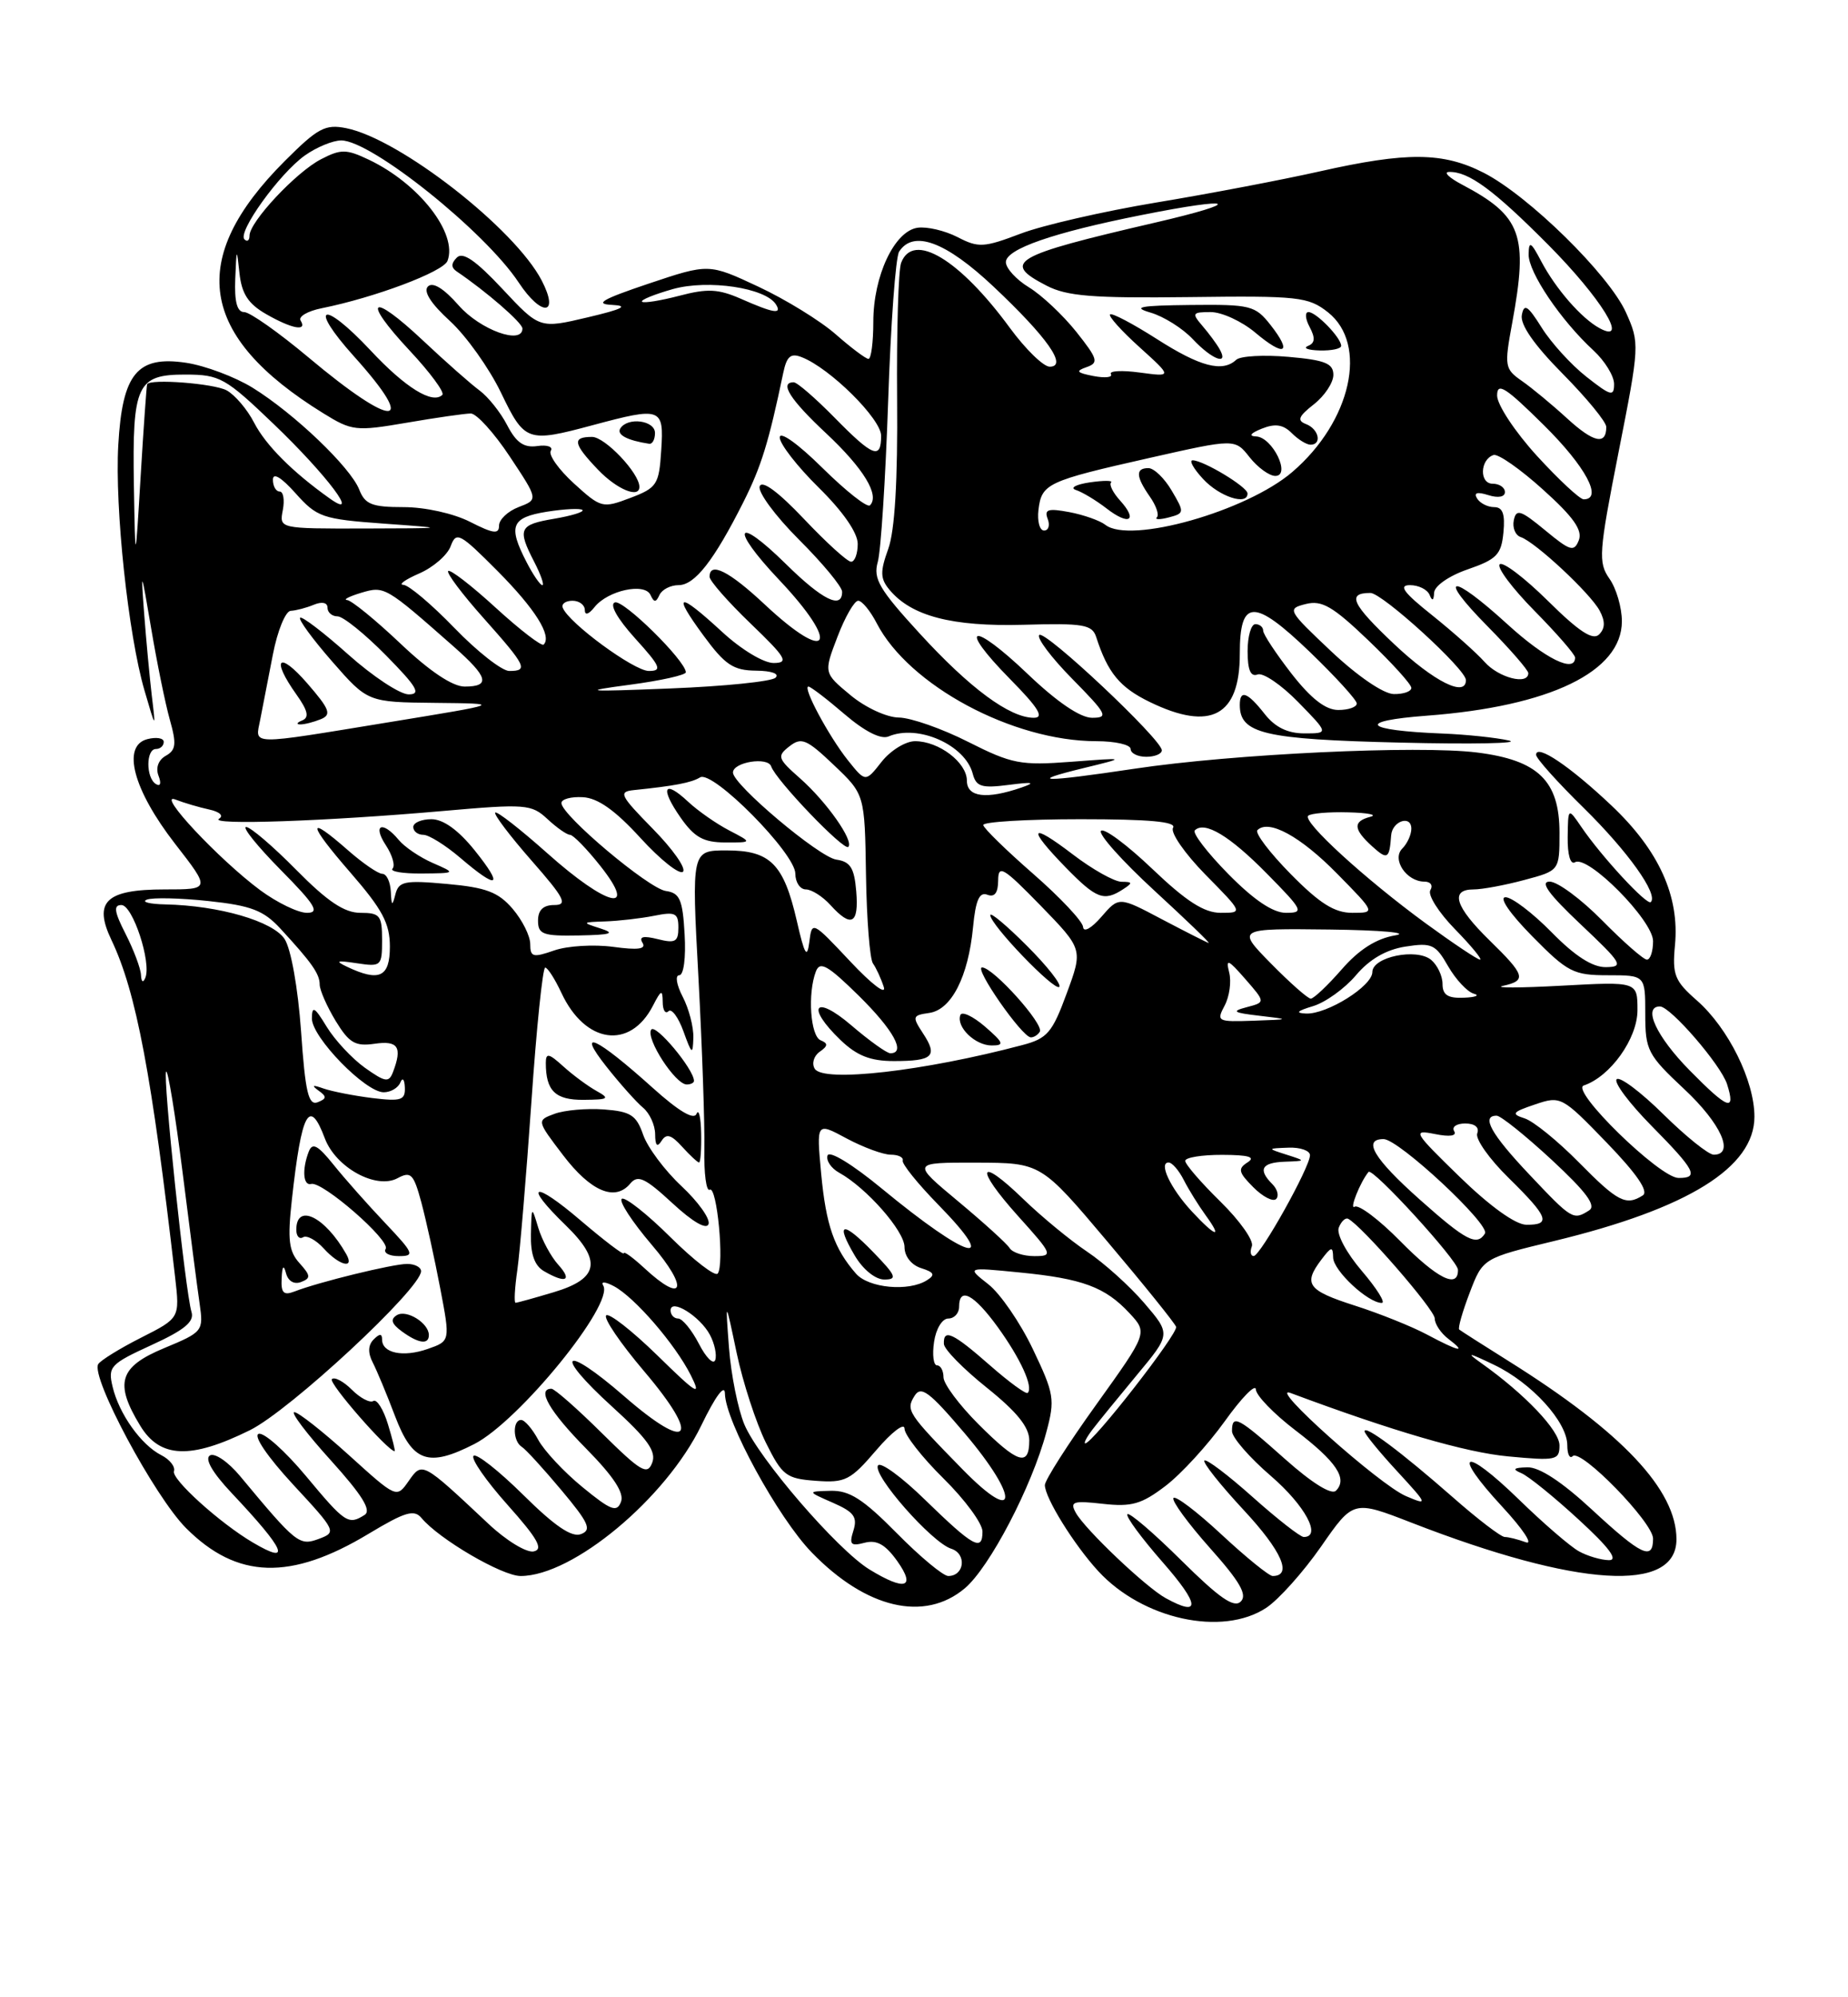 <?xml version="1.0" encoding="UTF-8" standalone="no"?>
<!DOCTYPE svg PUBLIC "-//W3C//DTD SVG 1.1//EN" "http://www.w3.org/Graphics/SVG/1.1/DTD/svg11.dtd" >
<svg xmlns="http://www.w3.org/2000/svg" xmlns:xlink="http://www.w3.org/1999/xlink" version="1.1" viewBox="0 0 237 256">
 <g >
 <path fill="currentColor"
d=" M 162.39 206.08 C 163.98 205.03 167.14 201.50 169.42 198.23 C 173.56 192.27 173.56 192.27 181.03 195.17 C 202.33 203.44 215.00 204.24 215.00 197.30 C 215.00 190.96 208.05 183.58 193.50 174.47 C 190.20 172.40 187.34 170.58 187.14 170.41 C 186.95 170.25 187.55 168.13 188.48 165.70 C 190.17 161.27 190.17 161.27 199.33 159.06 C 216.49 154.91 225.00 149.63 225.00 143.13 C 225.00 138.53 221.66 131.79 217.64 128.25 C 214.76 125.73 214.45 124.95 214.81 121.14 C 215.41 114.86 212.75 109.00 206.68 103.26 C 201.33 98.20 197.00 95.29 197.00 96.75 C 197.00 97.20 199.73 100.25 203.08 103.53 C 208.77 109.12 212.70 114.63 211.71 115.62 C 211.23 116.10 205.41 109.82 202.80 105.99 C 201.10 103.50 201.10 103.50 201.05 107.31 C 201.02 109.54 201.40 110.87 201.98 110.52 C 203.61 109.51 212.00 117.97 212.00 120.63 C 212.00 121.93 211.65 123.00 211.21 123.00 C 210.78 123.00 208.21 120.75 205.50 118.00 C 202.79 115.25 199.75 113.00 198.74 113.00 C 197.45 113.00 198.61 114.60 202.70 118.46 C 208.03 123.49 208.30 123.93 205.96 123.96 C 204.24 123.99 201.99 122.55 199.00 119.50 C 196.57 117.03 193.91 115.00 193.08 115.00 C 192.20 115.00 193.61 117.07 196.50 120.00 C 201.05 124.62 201.79 125.00 206.21 125.00 C 211.00 125.00 211.00 125.00 211.00 129.96 C 211.00 134.62 211.30 135.20 216.00 139.60 C 220.71 144.00 222.51 148.00 219.78 148.00 C 219.11 148.00 216.20 145.66 213.31 142.81 C 210.41 139.95 207.73 137.94 207.33 138.33 C 206.94 138.73 208.95 141.41 211.81 144.31 C 217.42 149.99 217.95 151.01 215.25 150.98 C 212.83 150.95 201.33 139.72 203.11 139.13 C 206.52 137.99 210.00 133.12 210.00 129.48 C 210.00 125.81 210.00 125.81 200.25 126.34 C 194.89 126.63 191.51 126.64 192.75 126.36 C 195.82 125.68 195.62 125.01 191.00 120.50 C 186.61 116.21 185.92 114.00 188.99 114.00 C 190.08 114.00 193.00 113.46 195.49 112.79 C 200.00 111.59 200.00 111.59 200.00 106.75 C 200.00 100.08 197.28 97.43 189.42 96.45 C 181.90 95.51 158.11 96.63 145.49 98.53 C 133.75 100.29 131.52 100.26 139.00 98.44 C 144.50 97.10 144.50 97.10 137.39 97.64 C 130.88 98.13 129.78 97.92 124.17 95.09 C 120.81 93.39 116.81 91.99 115.28 91.97 C 113.73 91.96 110.98 90.69 109.07 89.10 C 105.63 86.25 105.63 86.25 107.40 81.63 C 108.37 79.08 109.57 77.00 110.06 77.00 C 110.55 77.00 111.62 78.30 112.44 79.89 C 116.56 87.85 129.88 95.00 140.61 95.00 C 143.02 95.00 145.00 95.45 145.00 96.00 C 145.00 96.55 145.90 97.00 147.00 97.00 C 148.10 97.00 149.00 96.63 149.00 96.17 C 149.00 94.79 133.99 80.68 133.28 81.39 C 132.92 81.75 134.83 84.29 137.52 87.02 C 141.98 91.55 142.21 92.00 140.05 92.00 C 138.54 92.00 135.55 89.97 131.79 86.38 C 124.61 79.53 122.68 80.07 129.52 87.02 C 133.20 90.75 133.96 92.00 132.58 92.00 C 129.50 92.00 124.38 88.22 117.96 81.21 C 112.75 75.53 111.96 74.18 112.57 72.03 C 112.97 70.64 113.56 61.40 113.90 51.50 C 114.23 41.60 114.86 32.94 115.31 32.25 C 117.14 29.43 121.28 30.96 127.41 36.73 C 134.33 43.25 136.96 47.00 134.62 47.00 C 133.82 47.00 131.53 44.77 129.53 42.05 C 123.05 33.21 117.11 29.65 115.57 33.68 C 115.21 34.60 114.98 42.45 115.05 51.11 C 115.14 61.61 114.76 68.03 113.91 70.37 C 112.86 73.28 112.88 74.16 114.07 75.59 C 116.88 78.97 122.08 80.33 131.25 80.08 C 138.97 79.86 140.07 80.05 140.59 81.67 C 142.07 86.25 143.62 88.12 147.48 89.99 C 155.28 93.77 159.00 91.77 159.00 83.81 C 159.00 76.72 160.80 76.67 167.99 83.57 C 171.29 86.75 174.00 89.72 174.00 90.17 C 174.00 90.63 172.94 91.00 171.63 91.00 C 170.00 91.00 168.14 89.55 165.63 86.34 C 163.64 83.77 162.00 81.30 162.00 80.84 C 162.00 80.38 161.55 80.00 161.00 80.00 C 160.45 80.00 160.00 81.56 160.00 83.47 C 160.00 85.87 160.39 86.79 161.28 86.45 C 161.98 86.18 164.32 87.77 166.48 89.98 C 170.41 94.00 170.41 94.00 167.28 94.00 C 165.13 94.00 163.53 93.22 162.18 91.50 C 159.98 88.70 159.00 88.35 159.00 90.35 C 159.00 94.03 162.09 94.76 179.50 95.18 C 188.85 95.41 195.15 95.28 193.50 94.91 C 191.85 94.54 188.03 94.14 185.00 94.02 C 174.86 93.62 173.82 92.42 183.00 91.73 C 198.79 90.54 208.00 86.08 208.00 79.63 C 208.00 77.88 207.29 75.43 206.41 74.18 C 204.95 72.09 205.03 70.87 207.57 57.98 C 210.28 44.25 210.29 43.98 208.52 40.04 C 206.33 35.19 196.02 25.07 190.27 22.14 C 185.07 19.49 180.43 19.45 169.24 21.97 C 164.43 23.05 155.00 24.85 148.27 25.96 C 141.55 27.08 133.72 28.87 130.89 29.95 C 126.17 31.74 125.48 31.78 122.80 30.39 C 121.18 29.56 118.88 29.02 117.68 29.19 C 114.71 29.61 112.00 35.36 112.00 41.25 C 112.00 43.86 111.72 46.00 111.38 46.00 C 111.04 46.00 109.15 44.58 107.18 42.85 C 105.21 41.12 100.74 38.37 97.25 36.74 C 90.90 33.77 90.90 33.77 83.20 36.35 C 77.22 38.36 76.17 38.97 78.50 39.08 C 80.70 39.19 79.85 39.62 75.35 40.68 C 69.20 42.13 69.20 42.13 64.43 37.03 C 61.03 33.40 59.36 32.24 58.59 33.01 C 57.84 33.76 57.84 34.30 58.57 34.79 C 62.34 37.34 67.00 41.37 67.00 42.11 C 67.00 44.25 61.58 42.28 58.83 39.15 C 56.91 36.96 55.50 36.10 54.88 36.72 C 54.26 37.34 55.26 38.92 57.71 41.15 C 59.79 43.06 62.73 47.18 64.24 50.31 C 67.29 56.64 67.61 56.75 76.00 54.50 C 84.83 52.13 85.16 52.25 84.80 57.71 C 84.52 62.12 84.26 62.52 80.84 63.82 C 77.27 65.17 77.08 65.12 73.61 61.97 C 71.65 60.18 70.31 58.30 70.64 57.78 C 70.96 57.26 70.18 56.99 68.91 57.17 C 67.19 57.42 66.21 56.74 65.05 54.51 C 64.20 52.86 62.60 50.86 61.50 50.05 C 60.40 49.24 57.13 46.36 54.24 43.64 C 47.52 37.32 46.30 38.27 52.55 44.95 C 55.16 47.74 57.04 50.29 56.73 50.61 C 55.48 51.85 51.99 49.70 47.52 44.91 C 41.36 38.34 39.43 39.04 45.40 45.68 C 53.74 54.95 50.55 55.03 39.56 45.81 C 35.75 42.62 32.04 40.00 31.31 40.00 C 30.41 40.00 30.05 38.68 30.17 35.75 C 30.33 31.75 30.36 31.70 30.71 35.01 C 31.00 37.66 31.83 38.94 34.13 40.26 C 37.44 42.16 39.45 42.53 38.55 41.08 C 38.24 40.58 39.45 39.87 41.24 39.51 C 48.03 38.15 56.85 34.84 57.39 33.44 C 58.73 29.93 53.75 23.53 47.28 20.46 C 44.41 19.10 43.72 19.09 41.17 20.41 C 37.97 22.06 32.00 28.44 32.00 30.20 C 32.00 30.82 31.71 31.04 31.35 30.68 C 30.43 29.76 35.83 22.26 39.08 19.94 C 40.58 18.87 42.69 18.00 43.76 18.00 C 47.62 18.00 62.18 29.65 66.52 36.21 C 69.46 40.65 71.80 40.45 69.48 35.97 C 66.04 29.31 51.27 17.80 44.41 16.43 C 41.71 15.89 40.76 16.40 36.52 20.64 C 23.95 33.20 25.46 43.09 41.46 52.97 C 45.13 55.24 45.63 55.30 52.17 54.18 C 55.95 53.53 59.64 53.00 60.38 53.00 C 61.11 53.00 63.37 55.48 65.38 58.52 C 69.04 64.03 69.04 64.03 66.52 64.99 C 65.13 65.52 64.00 66.59 64.00 67.37 C 64.00 68.50 63.27 68.41 60.29 66.89 C 58.17 65.81 54.51 65.00 51.76 65.00 C 47.70 65.00 46.81 64.65 46.07 62.75 C 44.94 59.88 37.71 52.98 32.40 49.70 C 30.15 48.31 26.31 46.87 23.88 46.50 C 17.60 45.56 15.69 47.87 15.17 57.03 C 14.71 65.11 16.45 81.38 18.53 88.50 C 19.99 93.50 19.99 93.50 19.47 89.19 C 19.19 86.81 18.75 82.09 18.49 78.69 C 18.05 72.84 18.10 72.94 19.38 80.50 C 20.12 84.90 21.20 90.19 21.78 92.25 C 22.66 95.36 22.57 96.14 21.26 96.87 C 20.31 97.41 19.94 98.41 20.33 99.43 C 20.71 100.42 20.57 100.85 19.99 100.49 C 18.70 99.69 18.71 96.00 20.00 96.00 C 20.55 96.00 21.00 95.59 21.00 95.09 C 21.00 94.60 20.05 94.44 18.89 94.74 C 15.58 95.60 17.08 101.23 22.46 108.16 C 27.00 114.00 27.00 114.00 21.12 114.00 C 13.58 114.00 11.94 115.56 14.30 120.50 C 17.47 127.15 19.47 137.73 22.46 163.72 C 23.06 168.94 23.06 168.94 18.10 171.45 C 15.37 172.83 12.90 174.36 12.60 174.84 C 11.59 176.47 19.82 191.82 23.87 195.87 C 30.41 202.41 37.27 202.62 47.29 196.58 C 51.95 193.78 53.11 193.43 54.06 194.57 C 56.30 197.27 64.39 202.00 66.77 202.00 C 73.47 202.00 85.40 192.06 89.94 182.70 C 91.76 178.94 92.96 177.33 92.97 178.62 C 93.02 182.15 99.78 194.53 104.10 198.98 C 111.08 206.18 118.56 207.93 123.73 203.58 C 126.91 200.90 132.33 190.54 134.19 183.56 C 135.32 179.37 135.20 178.65 132.46 172.92 C 130.85 169.54 128.27 165.79 126.74 164.60 C 123.96 162.42 123.96 162.42 130.73 163.09 C 138.83 163.88 141.73 164.96 144.85 168.31 C 147.19 170.83 147.19 170.83 140.60 180.02 C 136.97 185.07 134.00 189.72 134.00 190.35 C 134.01 191.99 137.74 198.00 140.85 201.38 C 146.55 207.56 156.76 209.79 162.39 206.08 Z  M 82.00 62.40 C 82.00 60.65 77.59 56.00 75.93 56.00 C 73.34 56.00 73.50 56.86 76.69 60.20 C 79.11 62.73 82.00 63.93 82.00 62.40 Z  M 84.00 55.50 C 84.00 53.87 80.48 53.42 79.55 54.92 C 79.06 55.72 80.44 56.45 83.25 56.88 C 83.66 56.95 84.00 56.33 84.00 55.50 Z  M 149.50 204.84 C 146.95 203.44 139.13 196.01 137.96 193.88 C 137.18 192.46 137.63 192.32 141.44 192.75 C 145.13 193.16 146.40 192.80 149.48 190.45 C 151.49 188.92 154.90 185.19 157.07 182.17 C 159.23 179.15 161.03 177.31 161.06 178.09 C 161.09 178.86 163.36 181.21 166.11 183.31 C 171.39 187.33 172.87 189.53 171.33 191.07 C 170.76 191.64 168.26 190.09 164.79 187.00 C 158.75 181.62 158.00 181.22 158.00 183.44 C 158.00 184.24 160.25 186.83 163.00 189.19 C 167.38 192.97 169.55 197.00 167.20 197.00 C 166.76 197.00 163.81 194.70 160.65 191.88 C 157.49 189.06 154.71 186.96 154.46 187.20 C 154.22 187.45 156.49 190.31 159.52 193.57 C 164.39 198.80 165.79 202.00 163.21 202.00 C 162.75 202.00 159.79 199.60 156.64 196.67 C 153.49 193.74 150.72 191.64 150.49 192.01 C 150.26 192.38 152.37 195.26 155.17 198.41 C 159.01 202.71 159.99 204.41 159.13 205.27 C 158.26 206.14 156.38 204.83 151.52 200.02 C 147.96 196.49 144.84 193.82 144.59 194.08 C 144.33 194.34 146.38 197.12 149.14 200.27 C 153.88 205.68 154.01 207.32 149.50 204.84 Z  M 111.50 201.16 C 107.38 198.63 97.29 186.93 95.46 182.57 C 94.64 180.60 93.75 176.18 93.49 172.74 C 93.02 166.50 93.02 166.50 94.47 173.39 C 95.27 177.19 96.96 182.36 98.21 184.89 C 100.32 189.14 100.82 189.52 104.63 189.80 C 108.40 190.08 109.07 189.74 112.38 185.87 C 114.37 183.54 116.00 182.30 116.00 183.11 C 116.00 183.91 118.25 186.79 121.00 189.50 C 123.75 192.21 126.00 195.27 126.00 196.30 C 126.00 198.91 124.84 198.27 118.61 192.21 C 115.62 189.29 112.92 187.33 112.60 187.83 C 111.86 189.03 119.49 197.70 121.98 198.50 C 124.01 199.14 123.70 202.00 121.61 202.00 C 120.96 202.00 117.99 199.53 115.00 196.50 C 110.69 192.14 108.94 191.02 106.53 191.08 C 103.50 191.16 103.50 191.16 106.81 192.61 C 109.51 193.79 109.99 194.44 109.45 196.17 C 108.88 197.96 109.10 198.21 110.88 197.74 C 112.44 197.33 113.55 197.96 115.07 200.09 C 117.51 203.53 116.07 203.96 111.50 201.16 Z  M 202.50 198.84 C 201.40 198.24 197.92 195.24 194.78 192.18 C 187.67 185.27 186.05 185.98 192.65 193.11 C 195.32 195.99 196.68 198.05 195.67 197.67 C 194.66 197.30 193.45 197.00 192.98 197.00 C 192.50 197.00 189.50 194.71 186.31 191.90 C 179.68 186.09 175.00 182.59 175.00 183.45 C 175.00 183.78 176.86 186.06 179.14 188.53 C 183.15 192.89 183.18 192.98 180.31 191.76 C 176.92 190.32 162.45 177.40 165.50 178.54 C 178.66 183.45 187.99 186.17 193.42 186.67 C 199.57 187.25 200.00 187.16 200.00 185.26 C 200.00 183.35 195.58 178.70 189.99 174.73 C 187.96 173.29 188.25 173.32 191.62 174.94 C 196.44 177.24 201.00 182.26 201.00 185.24 C 201.00 186.39 201.31 187.02 201.69 186.64 C 202.72 185.62 212.00 195.13 212.00 197.21 C 212.00 200.07 210.50 199.36 204.17 193.50 C 200.30 189.92 197.41 188.02 195.87 188.07 C 194.09 188.12 193.90 188.31 195.11 188.82 C 196.00 189.19 199.30 191.86 202.44 194.75 C 206.39 198.37 207.59 199.99 206.33 199.97 C 205.32 199.95 203.60 199.45 202.50 198.84 Z  M 32.43 197.71 C 28.21 195.23 21.97 189.59 22.31 188.57 C 22.50 187.99 21.77 187.06 20.68 186.51 C 18.10 185.20 15.26 181.22 14.44 177.74 C 13.82 175.17 14.15 174.82 19.43 172.40 C 23.66 170.47 24.95 169.40 24.56 168.16 C 23.77 165.61 20.84 137.83 21.31 137.35 C 21.54 137.12 22.49 142.91 23.41 150.22 C 24.33 157.52 25.31 165.12 25.60 167.09 C 26.11 170.61 26.02 170.73 21.06 172.79 C 15.28 175.19 14.64 177.26 17.99 182.75 C 20.52 186.91 24.45 187.07 32.05 183.31 C 37.20 180.77 54.00 165.16 54.00 162.93 C 54.00 162.42 53.19 162.00 52.21 162.00 C 50.38 162.00 40.88 164.32 37.75 165.54 C 36.37 166.07 36.02 165.71 36.12 163.86 C 36.19 162.26 36.38 162.04 36.68 163.19 C 36.95 164.21 37.72 164.66 38.61 164.32 C 39.88 163.83 39.85 163.50 38.41 161.90 C 37.04 160.39 36.86 158.91 37.43 153.78 C 38.68 142.46 39.67 140.63 41.66 145.91 C 43.07 149.65 48.23 152.48 50.97 151.02 C 52.70 150.09 53.04 150.44 54.04 154.13 C 54.65 156.42 55.74 161.35 56.45 165.09 C 57.75 171.89 57.75 171.89 54.85 172.90 C 51.70 174.00 49.00 173.44 49.00 171.69 C 49.00 170.91 48.69 170.91 47.92 171.68 C 47.20 172.40 47.16 173.39 47.80 174.63 C 48.33 175.66 49.62 178.75 50.66 181.50 C 52.90 187.40 54.91 188.11 60.82 185.09 C 66.57 182.16 78.81 167.12 77.36 164.77 C 77.02 164.22 77.63 164.27 78.74 164.86 C 81.41 166.29 86.59 172.29 88.59 176.26 C 90.00 179.07 89.42 178.73 84.30 173.72 C 81.05 170.55 78.09 168.24 77.74 168.60 C 77.38 168.96 79.57 172.18 82.61 175.76 C 89.97 184.43 88.49 186.30 80.06 178.97 C 72.20 172.14 70.83 173.32 78.52 180.31 C 83.06 184.43 84.20 186.04 83.64 187.49 C 83.02 189.12 82.19 188.63 77.18 183.68 C 74.03 180.56 71.12 178.00 70.72 178.00 C 68.79 178.00 70.49 180.93 75.14 185.64 C 78.68 189.23 80.08 191.35 79.64 192.49 C 79.11 193.89 78.35 193.60 74.69 190.60 C 72.32 188.66 69.76 185.92 69.02 184.53 C 68.27 183.14 67.29 182.00 66.83 182.00 C 65.71 182.00 65.77 184.74 66.91 185.44 C 67.41 185.75 69.70 188.25 72.00 191.00 C 75.52 195.20 75.92 196.10 74.51 196.63 C 73.33 197.09 71.14 195.60 67.11 191.61 C 63.96 188.50 61.09 186.24 60.73 186.60 C 60.37 186.96 62.33 189.79 65.09 192.88 C 68.97 197.23 69.73 198.58 68.44 198.85 C 67.52 199.04 64.91 197.45 62.64 195.31 C 54.10 187.30 54.16 187.33 52.40 189.84 C 50.86 192.04 50.86 192.04 44.76 186.52 C 41.40 183.48 38.25 181.00 37.75 181.00 C 37.24 181.00 39.35 183.78 42.43 187.18 C 46.45 191.63 47.67 193.59 46.76 194.17 C 44.67 195.50 44.26 195.22 39.23 189.18 C 36.57 185.99 33.84 183.55 33.17 183.78 C 32.46 184.01 34.29 186.71 37.59 190.28 C 43.13 196.25 43.19 196.39 40.87 197.25 C 38.38 198.17 37.99 197.85 30.76 189.16 C 29.25 187.35 27.52 186.18 26.92 186.55 C 26.22 186.98 27.25 188.76 29.71 191.37 C 36.62 198.69 37.47 200.68 32.43 197.71 Z  M 49.75 182.54 C 49.17 180.63 48.32 179.30 47.88 179.57 C 47.44 179.85 46.19 179.19 45.12 178.12 C 44.05 177.05 42.89 176.44 42.56 176.77 C 42.09 177.24 49.74 186.00 50.61 186.00 C 50.72 186.00 50.33 184.44 49.75 182.54 Z  M 55.00 171.12 C 55.00 169.58 52.13 167.80 50.89 168.57 C 50.03 169.10 50.21 169.68 51.54 170.65 C 53.66 172.20 55.00 172.39 55.00 171.12 Z  M 44.41 160.75 C 41.69 155.94 38.00 154.14 38.00 157.62 C 38.00 158.44 38.39 158.88 38.87 158.58 C 39.34 158.29 40.54 158.94 41.52 160.02 C 43.50 162.21 45.52 162.72 44.41 160.75 Z  M 49.39 156.75 C 47.17 154.41 44.19 151.05 42.77 149.28 C 40.74 146.76 40.06 146.40 39.59 147.62 C 38.71 149.92 38.88 152.03 39.91 151.75 C 41.33 151.36 50.11 159.01 49.46 160.07 C 49.14 160.58 49.90 161.00 51.15 161.00 C 53.23 161.00 53.08 160.65 49.39 156.75 Z  M 123.49 188.38 C 116.39 181.13 116.14 180.75 117.29 178.91 C 118.12 177.57 119.18 178.37 123.71 183.70 C 130.77 192.03 130.60 195.63 123.49 188.38 Z  M 125.47 182.53 C 123.01 180.07 121.00 177.37 121.00 176.53 C 121.00 175.69 120.63 175.00 120.17 175.00 C 119.72 175.00 119.54 173.65 119.79 172.00 C 120.03 170.32 120.84 169.00 121.61 169.00 C 122.38 169.00 123.00 168.32 123.00 167.50 C 123.00 164.88 124.89 165.87 127.96 170.10 C 130.89 174.15 132.55 177.79 131.80 178.53 C 131.59 178.74 129.41 177.15 126.96 175.00 C 122.21 170.83 120.97 170.25 121.05 172.25 C 121.07 172.94 123.55 175.46 126.55 177.86 C 130.41 180.95 132.00 182.92 132.00 184.61 C 132.00 188.05 130.53 187.59 125.47 182.53 Z  M 140.09 183.25 C 140.82 182.29 143.39 179.14 145.79 176.25 C 150.16 171.00 150.16 171.00 146.75 167.02 C 144.88 164.84 141.58 161.87 139.42 160.43 C 137.27 158.99 133.60 155.97 131.27 153.72 C 125.43 148.06 124.93 149.59 130.56 155.86 C 135.02 160.81 135.09 161.00 132.65 161.00 C 131.26 161.00 129.83 160.54 129.48 159.97 C 129.14 159.41 126.16 156.71 122.87 153.97 C 116.90 149.00 116.90 149.00 125.20 149.02 C 133.50 149.04 133.50 149.04 142.00 159.11 C 146.68 164.64 150.65 169.57 150.83 170.06 C 151.13 170.89 140.13 185.00 139.18 185.00 C 138.95 185.00 139.36 184.21 140.09 183.25 Z  M 89.64 172.25 C 88.71 170.46 87.51 169.00 86.97 169.00 C 86.44 169.00 86.00 168.53 86.00 167.96 C 86.00 166.37 89.76 168.69 91.04 171.08 C 91.64 172.20 91.95 173.65 91.73 174.31 C 91.50 174.96 90.56 174.04 89.64 172.25 Z  M 183.00 171.05 C 181.07 170.02 176.91 168.35 173.75 167.34 C 167.69 165.40 167.09 164.58 169.47 161.44 C 170.74 159.76 170.94 159.72 170.97 161.18 C 171.00 162.86 175.44 167.00 177.21 167.00 C 177.73 167.00 176.58 165.16 174.65 162.90 C 172.68 160.60 171.38 158.17 171.69 157.36 C 172.00 156.56 172.53 156.05 172.88 156.21 C 174.53 156.98 184.00 167.85 184.00 168.99 C 184.00 169.70 184.79 170.88 185.75 171.61 C 188.20 173.47 187.12 173.25 183.00 171.05 Z  M 66.35 162.75 C 66.68 160.41 67.49 150.74 68.15 141.25 C 68.80 131.76 69.60 124.01 69.92 124.02 C 70.24 124.03 71.17 125.49 72.00 127.26 C 75.04 133.79 80.81 134.60 83.74 128.90 C 84.79 126.86 84.97 126.78 84.99 128.42 C 84.99 129.47 85.33 130.01 85.73 129.61 C 86.12 129.21 86.99 130.37 87.65 132.19 C 88.73 135.18 88.85 135.26 88.92 133.00 C 88.96 131.62 88.34 129.26 87.55 127.75 C 86.76 126.23 86.56 125.00 87.11 125.00 C 87.68 125.00 87.98 122.76 87.80 119.75 C 87.55 115.29 87.18 114.45 85.39 114.20 C 83.17 113.88 72.00 104.48 72.00 102.93 C 72.00 102.43 73.24 102.09 74.75 102.18 C 76.67 102.28 78.90 103.86 82.15 107.42 C 84.70 110.21 87.15 112.15 87.59 111.73 C 88.02 111.30 86.28 108.83 83.72 106.23 C 79.51 101.94 79.28 101.48 81.28 101.27 C 86.53 100.73 88.67 100.32 89.78 99.64 C 91.38 98.65 102.00 109.38 102.00 111.98 C 102.00 113.09 102.61 114.00 103.35 114.00 C 104.08 114.00 105.50 114.90 106.50 116.00 C 109.18 118.96 110.16 118.45 109.81 114.25 C 109.56 111.24 109.06 110.44 107.26 110.18 C 105.05 109.87 94.00 100.56 94.00 99.02 C 94.00 97.68 98.47 96.96 98.90 98.23 C 99.50 100.00 108.23 109.10 108.79 108.55 C 109.54 107.79 106.02 102.78 102.60 99.76 C 99.72 97.22 99.62 96.92 101.24 95.66 C 102.78 94.45 103.45 94.74 106.94 98.06 C 110.90 101.82 110.90 101.82 111.06 112.16 C 111.15 117.85 111.55 122.95 111.96 123.50 C 112.36 124.05 112.98 125.40 113.34 126.50 C 113.70 127.61 111.79 126.16 109.06 123.25 C 104.15 118.03 104.13 118.02 103.79 120.75 C 103.51 122.94 103.18 122.38 102.19 118.04 C 100.51 110.73 98.79 109.00 93.19 109.00 C 88.69 109.00 88.69 109.00 89.57 125.25 C 90.05 134.19 90.39 144.08 90.33 147.24 C 90.27 150.40 90.58 152.76 91.02 152.49 C 91.95 151.91 92.92 162.16 92.04 163.24 C 91.70 163.64 88.98 161.54 85.98 158.57 C 82.99 155.60 80.18 153.39 79.75 153.65 C 79.32 153.92 81.05 156.58 83.60 159.57 C 88.38 165.16 87.71 167.24 82.65 162.55 C 81.19 161.20 80.00 160.33 80.00 160.63 C 80.00 160.92 77.53 159.04 74.50 156.46 C 68.40 151.24 66.99 151.66 72.54 157.04 C 77.23 161.59 76.82 163.90 71.00 165.63 C 68.53 166.37 66.33 166.98 66.12 166.98 C 65.91 166.99 66.01 165.09 66.35 162.75 Z  M 71.60 162.11 C 70.66 161.07 69.50 158.93 69.03 157.36 C 68.18 154.54 68.17 154.56 68.09 158.20 C 68.03 160.73 68.55 162.22 69.75 162.92 C 72.55 164.55 73.45 164.16 71.60 162.11 Z  M 87.39 152.02 C 85.25 150.02 83.04 147.06 82.48 145.44 C 81.61 142.93 80.88 142.46 77.45 142.20 C 75.24 142.04 72.39 142.29 71.12 142.76 C 68.82 143.61 68.82 143.61 72.21 148.06 C 75.76 152.72 78.89 154.04 80.83 151.70 C 81.80 150.54 82.72 150.97 86.23 154.21 C 88.84 156.63 90.62 157.65 90.87 156.89 C 91.10 156.21 89.53 154.02 87.39 152.02 Z  M 89.92 145.25 C 89.88 143.19 89.61 142.07 89.33 142.76 C 89.00 143.59 87.07 142.45 83.74 139.46 C 76.45 132.90 73.78 131.67 77.77 136.71 C 79.50 138.90 81.62 141.27 82.46 141.97 C 83.31 142.67 84.01 144.20 84.02 145.37 C 84.03 146.84 84.28 147.11 84.84 146.23 C 85.46 145.25 86.08 145.43 87.48 146.98 C 88.49 148.09 89.47 149.00 89.65 149.00 C 89.84 149.00 89.96 147.31 89.92 145.25 Z  M 76.50 139.83 C 75.40 139.22 73.49 137.81 72.25 136.69 C 70.38 134.99 70.00 134.92 70.00 136.24 C 70.00 139.82 71.21 141.00 74.86 140.97 C 78.06 140.94 78.26 140.81 76.50 139.83 Z  M 89.00 138.54 C 89.00 137.06 84.04 131.12 83.51 131.98 C 82.80 133.13 86.61 139.00 88.07 139.00 C 88.58 139.00 89.00 138.79 89.00 138.54 Z  M 93.50 106.43 C 91.85 105.57 89.49 103.92 88.25 102.76 C 85.14 99.85 84.61 100.96 87.28 104.79 C 89.05 107.32 90.21 107.97 93.00 107.98 C 96.50 107.99 96.50 107.99 93.50 106.43 Z  M 109.78 163.25 C 106.97 160.03 105.93 157.03 105.31 150.41 C 104.70 143.83 104.70 143.83 108.58 145.92 C 110.72 147.06 113.26 148.00 114.24 148.00 C 115.21 148.00 115.89 148.34 115.77 148.75 C 115.64 149.16 117.68 151.70 120.30 154.38 C 128.44 162.70 124.18 161.49 113.06 152.32 C 109.31 149.23 106.36 147.43 106.13 148.10 C 105.92 148.75 106.59 149.74 107.62 150.31 C 111.12 152.24 116.00 157.79 116.00 159.83 C 116.00 161.03 116.88 162.14 118.13 162.54 C 119.81 163.07 119.97 163.41 118.88 164.09 C 116.54 165.58 111.40 165.10 109.78 163.25 Z  M 112.01 160.51 C 108.06 156.43 107.06 156.60 109.62 160.93 C 110.67 162.71 112.26 164.00 113.41 164.00 C 115.12 164.00 114.93 163.52 112.01 160.51 Z  M 179.54 159.04 C 176.86 156.32 174.24 154.35 173.73 154.67 C 173.00 155.12 174.44 151.51 175.51 150.21 C 176.02 149.59 186.96 161.56 186.98 162.75 C 187.02 165.24 184.33 163.90 179.54 159.04 Z  M 160.55 159.73 C 160.82 159.03 159.01 156.46 156.52 154.02 C 154.03 151.58 152.00 149.23 152.00 148.79 C 152.00 148.36 154.14 148.01 156.75 148.02 C 160.14 148.03 161.07 148.30 160.00 148.98 C 158.72 149.80 158.82 150.25 160.72 152.16 C 161.94 153.39 163.26 154.07 163.66 153.68 C 164.05 153.29 163.83 152.43 163.18 151.78 C 161.30 149.90 161.79 149.01 164.75 148.90 C 167.50 148.80 167.50 148.80 165.00 148.00 C 162.50 147.20 162.50 147.20 165.25 147.10 C 166.76 147.04 168.00 147.48 168.00 148.07 C 168.00 149.60 161.64 160.97 160.78 160.99 C 160.39 160.99 160.28 160.43 160.55 159.73 Z  M 182.08 153.75 C 176.20 148.52 174.69 146.00 177.44 146.00 C 179.37 146.00 191.14 156.96 190.44 158.10 C 189.41 159.76 188.01 159.03 182.08 153.75 Z  M 152.83 155.25 C 150.11 152.31 148.55 149.00 149.87 149.00 C 150.32 149.00 151.19 150.01 151.82 151.25 C 152.45 152.49 153.71 154.51 154.61 155.75 C 156.86 158.84 155.91 158.57 152.83 155.25 Z  M 187.21 150.85 C 181.26 145.06 181.09 144.77 184.01 145.35 C 185.93 145.74 186.87 145.60 186.49 144.98 C 186.16 144.44 186.79 144.00 187.91 144.00 C 189.14 144.00 189.75 144.50 189.45 145.27 C 189.18 145.97 190.99 148.54 193.48 150.98 C 198.58 155.99 198.97 157.01 195.75 156.98 C 194.36 156.97 191.09 154.62 187.21 150.85 Z  M 196.15 150.56 C 191.22 145.35 189.91 143.00 191.94 143.00 C 192.46 143.00 195.64 145.55 199.00 148.66 C 203.44 152.78 204.75 154.54 203.80 155.14 C 201.77 156.43 201.60 156.33 196.15 150.56 Z  M 202.50 149.00 C 199.79 146.25 196.66 143.71 195.54 143.35 C 193.76 142.78 193.92 142.55 196.86 141.56 C 200.16 140.44 200.31 140.52 206.04 146.44 C 209.94 150.48 211.47 152.72 210.68 153.22 C 208.53 154.59 207.47 154.04 202.50 149.00 Z  M 38.61 132.18 C 38.21 126.61 37.32 121.62 36.50 120.36 C 35.00 118.07 28.10 116.07 21.20 115.92 C 19.17 115.88 18.10 115.60 18.83 115.31 C 19.55 115.02 23.12 115.10 26.75 115.49 C 32.19 116.07 33.80 116.69 35.93 118.99 C 40.00 123.40 41.00 124.82 41.00 126.21 C 41.01 126.92 41.93 129.01 43.05 130.86 C 44.78 133.69 45.56 134.14 48.05 133.78 C 51.06 133.34 51.62 134.21 50.40 137.41 C 49.87 138.79 49.41 138.71 46.80 136.86 C 45.15 135.68 42.95 133.32 41.90 131.61 C 40.34 129.04 40.01 128.86 40.00 130.55 C 40.00 132.96 46.86 140.00 49.21 140.00 C 50.10 140.00 51.06 139.44 51.34 138.75 C 51.62 138.05 51.88 138.33 51.92 139.38 C 51.99 141.01 51.45 141.19 47.75 140.74 C 45.41 140.45 42.60 139.90 41.50 139.52 C 40.09 139.02 39.90 139.09 40.83 139.77 C 41.93 140.55 41.91 140.82 40.73 141.28 C 39.56 141.72 39.15 140.00 38.61 132.18 Z  M 216.69 137.19 C 212.43 132.87 210.63 129.00 212.88 129.00 C 214.23 129.00 220.70 136.49 221.49 138.96 C 222.63 142.57 221.62 142.20 216.69 137.19 Z  M 104.49 136.99 C 104.08 136.32 104.36 135.35 105.12 134.81 C 106.19 134.07 106.22 133.73 105.25 133.34 C 103.93 132.81 103.55 127.33 104.64 124.50 C 105.16 123.15 106.17 123.73 110.14 127.63 C 114.60 132.03 116.23 135.00 114.18 135.00 C 113.73 135.00 111.48 133.39 109.18 131.42 C 104.47 127.39 103.30 128.99 107.80 133.31 C 109.90 135.32 111.63 136.00 114.64 136.00 C 119.65 136.00 120.30 135.38 118.38 132.46 C 116.96 130.29 117.01 130.14 119.18 129.83 C 122.02 129.42 124.18 125.19 124.79 118.84 C 125.12 115.38 125.60 114.29 126.62 114.68 C 127.55 115.04 128.00 114.45 128.01 112.86 C 128.02 110.77 128.65 111.15 133.46 116.08 C 138.89 121.67 138.89 121.67 136.80 127.33 C 134.95 132.37 134.31 133.11 131.11 133.95 C 118.47 137.30 105.59 138.77 104.49 136.99 Z  M 126.31 131.57 C 124.76 130.24 123.34 129.58 123.16 130.11 C 122.61 131.63 125.06 134.00 127.18 134.00 C 128.85 134.00 128.73 133.67 126.31 131.57 Z  M 133.35 132.24 C 133.93 131.30 127.37 124.00 125.95 124.00 C 124.86 124.00 131.05 132.90 132.19 132.96 C 132.57 132.98 133.09 132.66 133.35 132.24 Z  M 131.70 121.23 C 129.12 118.64 127.00 116.87 127.00 117.29 C 127.00 118.52 135.24 127.09 135.85 126.49 C 136.15 126.18 134.29 123.81 131.70 121.23 Z  M 157.05 128.90 C 157.67 127.74 157.94 125.83 157.64 124.65 C 157.18 122.83 157.49 122.95 159.70 125.48 C 162.30 128.46 162.30 128.46 159.90 129.09 C 157.88 129.62 158.14 129.80 161.50 130.19 C 165.50 130.66 165.50 130.66 160.71 130.83 C 156.14 130.99 155.98 130.91 157.05 128.90 Z  M 168.39 128.96 C 169.97 128.49 172.45 126.71 173.89 125.01 C 175.62 122.96 177.75 121.72 180.22 121.33 C 183.61 120.80 184.11 121.03 185.72 123.85 C 186.70 125.55 188.18 127.13 189.00 127.36 C 189.82 127.58 189.26 127.82 187.75 127.88 C 185.69 127.97 185.00 127.53 185.00 126.12 C 185.00 125.09 184.34 123.70 183.54 123.03 C 181.67 121.48 176.00 122.65 176.00 124.59 C 176.00 126.39 170.19 130.02 167.50 129.91 C 166.08 129.85 166.33 129.58 168.39 128.96 Z  M 163.00 123.50 C 158.58 119.00 158.58 119.00 170.54 119.14 C 177.13 119.22 180.89 119.56 178.92 119.89 C 176.50 120.30 174.29 121.70 172.07 124.25 C 170.27 126.31 168.48 128.00 168.10 128.00 C 167.73 128.00 165.43 125.97 163.00 123.50 Z  M 18.08 124.96 C 18.04 124.12 17.15 121.75 16.11 119.71 C 14.65 116.86 14.53 116.00 15.57 116.00 C 17.02 116.00 19.44 123.36 18.64 125.32 C 18.35 126.02 18.13 125.88 18.08 124.96 Z  M 44.50 123.91 C 42.92 123.16 43.18 123.07 45.75 123.46 C 48.89 123.93 49.00 123.83 49.00 120.47 C 49.00 117.34 48.73 117.00 46.22 117.00 C 44.17 117.00 42.00 115.55 38.00 111.50 C 35.01 108.47 32.12 106.00 31.57 106.00 C 31.02 106.00 33.01 108.47 36.00 111.50 C 40.42 115.97 41.05 117.00 39.37 117.00 C 38.23 117.00 35.55 115.70 33.40 114.12 C 28.09 110.19 19.94 101.49 22.50 102.48 C 23.60 102.91 25.55 103.48 26.84 103.76 C 28.18 104.05 28.72 104.56 28.09 104.94 C 26.73 105.79 41.90 105.26 56.77 103.95 C 67.44 103.01 68.15 103.07 70.21 104.98 C 71.40 106.09 72.70 107.00 73.10 107.00 C 73.50 107.00 75.26 108.80 77.00 111.00 C 81.90 117.19 77.88 116.22 70.20 109.37 C 66.74 106.29 63.73 103.94 63.51 104.15 C 63.30 104.37 65.38 107.12 68.14 110.27 C 72.41 115.13 72.85 116.00 71.08 116.00 C 69.67 116.00 69.00 116.64 69.00 118.00 C 69.00 119.76 69.63 119.99 74.25 119.90 C 78.38 119.82 78.97 119.63 77.00 119.00 C 74.59 118.23 74.61 118.20 77.62 118.10 C 79.34 118.04 82.16 117.72 83.88 117.38 C 86.60 116.83 87.00 117.03 87.00 118.89 C 87.00 120.71 86.60 120.94 84.35 120.37 C 82.50 119.91 81.91 120.05 82.40 120.84 C 82.90 121.65 81.84 121.80 78.63 121.36 C 76.17 121.03 72.77 121.23 71.08 121.82 C 68.35 122.77 68.00 122.68 68.00 121.00 C 68.00 119.96 66.98 117.93 65.74 116.48 C 63.90 114.34 62.34 113.75 57.34 113.30 C 51.90 112.80 51.14 112.96 50.71 114.62 C 50.31 116.20 50.21 116.14 50.12 114.25 C 50.05 113.01 49.57 112.00 49.03 112.00 C 48.50 112.00 46.53 110.65 44.65 109.00 C 39.29 104.29 39.40 105.47 44.93 111.83 C 49.04 116.56 50.00 118.35 50.00 121.33 C 50.00 125.25 48.65 125.88 44.50 123.91 Z  M 60.88 109.00 C 58.79 106.40 56.85 105.00 55.33 105.00 C 54.05 105.00 53.00 105.45 53.00 106.00 C 53.00 106.55 53.58 107.00 54.29 107.00 C 55.00 107.00 57.13 108.33 59.04 109.96 C 63.89 114.11 64.66 113.71 60.88 109.00 Z  M 55.50 110.61 C 53.85 109.89 51.88 108.56 51.13 107.65 C 49.04 105.14 47.74 105.68 49.48 108.33 C 50.32 109.61 50.71 110.96 50.34 111.33 C 49.97 111.70 51.65 111.98 54.08 111.96 C 58.50 111.92 58.50 111.92 55.50 110.61 Z  M 182.86 118.36 C 175.03 112.64 167.02 105.31 167.77 104.56 C 168.08 104.25 170.40 104.05 172.92 104.12 C 175.44 104.18 176.71 104.44 175.75 104.69 C 173.48 105.28 173.54 106.27 176.00 108.50 C 177.94 110.25 178.19 110.10 178.41 107.08 C 178.54 105.23 181.00 104.41 181.00 106.22 C 181.00 106.98 180.48 108.12 179.84 108.76 C 178.46 110.14 180.37 113.00 182.68 113.00 C 183.47 113.00 183.81 113.49 183.44 114.09 C 183.07 114.69 184.49 116.94 186.59 119.09 C 188.69 121.24 190.14 123.00 189.81 123.00 C 189.49 123.00 186.36 120.91 182.86 118.36 Z  M 149.00 117.82 C 143.50 114.91 143.50 114.91 141.25 117.51 C 139.96 119.00 138.96 119.55 138.90 118.81 C 138.85 118.09 135.97 115.03 132.50 112.00 C 129.03 108.97 126.15 106.16 126.10 105.75 C 126.04 105.34 131.65 105.00 138.56 105.00 C 147.41 105.00 150.92 105.32 150.44 106.10 C 150.07 106.70 151.94 109.40 154.59 112.10 C 159.42 117.00 159.42 117.00 156.55 117.00 C 154.43 117.00 152.14 115.53 147.79 111.38 C 144.55 108.29 141.59 106.09 141.20 106.49 C 140.82 106.89 143.88 110.32 148.00 114.11 C 152.12 117.90 155.28 120.93 155.00 120.86 C 154.72 120.78 152.03 119.41 149.00 117.82 Z  M 144.00 114.00 C 145.30 113.16 145.27 113.03 143.83 113.02 C 142.91 113.01 140.09 111.43 137.58 109.51 C 132.05 105.29 131.66 106.04 136.70 111.21 C 140.60 115.20 141.57 115.57 144.00 114.00 Z  M 157.52 112.02 C 154.83 109.29 152.90 106.77 153.23 106.43 C 154.48 105.19 157.70 107.12 162.50 112.00 C 167.12 116.69 167.27 117.00 164.92 117.00 C 163.25 117.00 160.81 115.36 157.52 112.02 Z  M 165.52 112.02 C 162.83 109.29 160.91 106.76 161.26 106.40 C 162.70 104.97 166.77 107.19 171.46 111.96 C 176.42 117.00 176.42 117.00 173.42 117.00 C 171.15 117.00 169.24 115.80 165.52 112.02 Z  M 124.00 100.06 C 124.00 97.73 120.41 95.00 117.35 95.00 C 116.14 95.00 114.21 96.19 113.07 97.63 C 111.00 100.27 111.00 100.27 108.75 97.46 C 106.30 94.39 102.87 88.00 103.68 88.00 C 103.96 88.00 106.04 89.59 108.30 91.53 C 110.92 93.77 112.98 94.81 113.96 94.39 C 117.71 92.79 123.79 95.47 124.75 99.17 C 125.19 100.84 125.89 101.05 129.38 100.60 C 132.48 100.20 132.88 100.29 131.00 100.94 C 126.50 102.49 124.00 102.18 124.00 100.06 Z  M 33.37 92.25 C 33.66 90.74 34.39 86.99 34.99 83.92 C 35.58 80.85 36.62 78.31 37.29 78.29 C 37.95 78.26 39.29 77.91 40.25 77.51 C 41.30 77.08 42.00 77.23 42.00 77.89 C 42.00 78.50 42.58 79.00 43.29 79.00 C 44.00 79.00 46.79 81.25 49.50 84.00 C 53.49 88.05 54.04 89.00 52.41 89.00 C 51.30 89.00 47.81 86.70 44.65 83.88 C 41.49 81.06 38.72 78.95 38.49 79.18 C 38.25 79.41 40.11 81.94 42.61 84.80 C 47.16 90.00 47.16 90.00 55.83 90.09 C 64.50 90.18 64.50 90.18 50.00 92.55 C 31.64 95.55 32.73 95.57 33.37 92.25 Z  M 41.15 92.18 C 42.55 91.60 42.29 90.91 39.40 87.58 C 35.73 83.36 34.72 84.39 38.01 89.01 C 39.49 91.09 39.68 91.96 38.76 92.34 C 38.07 92.61 37.95 92.85 38.50 92.85 C 39.05 92.86 40.24 92.55 41.15 92.18 Z  M 80.75 87.77 C 84.74 87.24 87.98 86.52 87.96 86.16 C 87.86 84.62 79.96 76.85 78.86 77.21 C 78.13 77.46 79.16 79.28 81.44 81.81 C 84.72 85.43 84.96 86.00 83.21 86.00 C 81.31 86.00 72.89 79.82 72.17 77.89 C 71.98 77.40 72.55 77.00 73.42 77.00 C 74.29 77.00 75.00 77.54 75.00 78.19 C 75.00 78.91 75.50 78.76 76.25 77.81 C 77.95 75.68 82.67 74.65 83.42 76.25 C 83.88 77.25 84.12 77.25 84.58 76.25 C 84.90 75.56 86.00 75.00 87.02 75.00 C 89.10 75.00 91.55 71.87 95.33 64.37 C 97.64 59.77 98.57 56.76 100.45 47.79 C 100.90 45.65 101.41 45.22 102.84 45.79 C 106.45 47.20 113.00 53.69 113.00 55.85 C 113.00 58.96 111.96 58.55 107.00 53.50 C 104.57 51.03 102.23 49.00 101.79 49.00 C 99.91 49.00 101.33 51.23 105.97 55.56 C 110.76 60.05 112.85 63.48 111.57 64.77 C 111.23 65.11 108.49 62.95 105.48 59.98 C 102.33 56.87 100.00 55.21 100.00 56.07 C 100.00 56.90 102.25 59.79 105.00 62.50 C 108.11 65.56 110.00 68.29 110.00 69.71 C 110.00 70.97 109.62 72.00 109.15 72.00 C 108.67 72.00 105.96 69.53 103.11 66.52 C 99.81 63.04 97.74 61.51 97.43 62.33 C 97.15 63.04 99.42 66.12 102.46 69.16 C 105.51 72.20 108.00 75.21 108.00 75.85 C 108.00 78.15 105.47 76.90 100.81 72.31 C 94.31 65.91 93.54 67.57 99.89 74.29 C 107.85 82.70 106.42 85.28 98.10 77.50 C 93.50 73.19 91.00 71.94 91.00 73.93 C 91.00 74.44 93.36 77.13 96.25 79.91 C 100.82 84.30 101.21 84.96 99.23 84.98 C 97.94 84.99 95.07 83.26 92.62 81.00 C 86.95 75.78 86.15 75.93 90.22 81.46 C 92.98 85.22 94.04 85.93 96.95 85.96 C 98.97 85.98 100.01 86.36 99.45 86.87 C 98.93 87.35 92.88 87.97 86.00 88.24 C 74.98 88.68 74.36 88.62 80.75 87.77 Z  M 170.73 83.49 C 165.12 78.20 165.03 78.03 167.46 77.42 C 169.52 76.90 170.92 77.71 175.48 82.07 C 178.51 84.97 181.00 87.71 181.00 88.17 C 181.00 88.63 179.99 88.98 178.75 88.96 C 177.43 88.94 174.11 86.67 170.73 83.49 Z  M 51.37 82.50 C 48.17 79.47 45.09 76.96 44.52 76.91 C 43.96 76.87 44.77 76.45 46.32 75.98 C 49.31 75.09 49.42 75.15 58.18 82.87 C 62.61 86.77 62.95 88.00 59.59 88.00 C 58.04 88.00 55.10 86.04 51.37 82.50 Z  M 178.81 82.57 C 173.35 77.42 172.69 76.00 175.75 76.00 C 177.27 76.00 188.00 85.78 188.00 87.17 C 188.00 89.42 183.92 87.38 178.81 82.57 Z  M 190.40 84.85 C 189.36 83.68 186.32 80.98 183.66 78.85 C 180.00 75.94 179.31 75.00 180.83 75.00 C 181.93 75.00 183.06 75.56 183.34 76.25 C 183.68 77.09 183.87 77.00 183.92 75.97 C 183.97 75.10 185.83 73.80 188.25 72.97 C 191.95 71.69 192.54 71.08 192.81 68.25 C 193.04 65.88 192.72 65.00 191.62 65.00 C 190.79 65.00 189.81 64.50 189.43 63.89 C 188.97 63.15 189.44 63.01 190.87 63.46 C 192.14 63.86 193.00 63.70 193.00 63.07 C 193.00 62.48 192.29 62.00 191.43 62.00 C 189.70 62.00 189.80 58.90 191.54 58.32 C 192.12 58.13 194.97 60.12 197.87 62.74 C 201.78 66.25 202.98 67.95 202.48 69.24 C 201.87 70.78 201.39 70.64 198.15 67.96 C 195.01 65.37 194.45 65.19 194.14 66.68 C 193.94 67.64 194.34 68.61 195.03 68.84 C 196.90 69.47 203.95 76.04 205.15 78.27 C 205.88 79.64 205.86 80.54 205.08 81.32 C 204.28 82.12 202.49 80.95 198.52 77.02 C 195.51 74.05 192.73 71.94 192.33 72.33 C 191.94 72.73 193.95 75.41 196.81 78.31 C 199.66 81.20 202.00 83.89 202.00 84.28 C 202.00 86.33 198.17 84.44 193.31 80.00 C 186.05 73.37 184.16 73.58 190.78 80.28 C 193.65 83.19 196.00 85.89 196.00 86.28 C 196.00 87.85 192.20 86.88 190.40 84.85 Z  M 58.29 80.50 C 55.36 77.47 52.41 74.98 51.73 74.96 C 51.05 74.94 51.97 74.28 53.77 73.50 C 55.56 72.72 57.38 71.15 57.80 70.00 C 58.51 68.08 58.97 68.33 63.78 73.16 C 68.64 78.05 70.82 81.52 69.72 82.62 C 69.46 82.87 66.70 80.75 63.59 77.91 C 60.48 75.06 57.73 72.94 57.48 73.19 C 57.23 73.43 59.27 76.15 62.02 79.23 C 67.49 85.37 67.80 86.00 65.31 86.00 C 64.38 86.00 61.22 83.53 58.29 80.50 Z  M 67.53 72.05 C 65.13 67.41 65.56 66.33 70.13 65.59 C 72.41 65.23 74.46 65.13 74.70 65.37 C 74.94 65.61 73.30 66.11 71.07 66.49 C 66.56 67.25 66.32 67.78 68.53 72.05 C 69.36 73.67 69.83 75.00 69.55 75.00 C 69.28 75.00 68.36 73.67 67.53 72.05 Z  M 17.17 62.18 C 16.96 49.30 17.56 48.00 23.79 48.01 C 28.21 48.02 28.90 48.41 35.16 54.41 C 41.95 60.92 46.35 66.78 42.27 63.88 C 37.48 60.47 34.09 57.07 32.59 54.18 C 31.71 52.46 30.11 50.60 29.06 50.03 C 27.41 49.15 19.25 48.52 18.87 49.25 C 18.80 49.39 18.42 54.67 18.04 61.00 C 17.35 72.50 17.35 72.50 17.17 62.18 Z  M 36.27 65.38 C 36.52 64.07 36.34 63.00 35.86 63.00 C 35.39 63.00 35.00 62.32 35.00 61.48 C 35.00 60.53 36.08 61.18 37.91 63.23 C 40.65 66.30 41.35 66.54 49.16 67.11 C 57.50 67.71 57.50 67.71 46.66 67.74 C 35.81 67.76 35.81 67.76 36.27 65.38 Z  M 133.18 65.35 C 133.59 61.98 134.27 61.66 147.44 58.69 C 158.38 56.22 158.38 56.22 160.26 58.61 C 161.30 59.92 162.78 61.00 163.55 61.00 C 165.61 61.00 163.19 56.02 161.09 55.94 C 160.10 55.90 160.37 55.52 161.83 54.94 C 163.53 54.26 164.55 54.41 165.65 55.50 C 166.47 56.33 167.56 57.00 168.07 57.00 C 169.57 57.00 169.14 54.99 167.50 54.36 C 166.31 53.90 166.51 53.38 168.50 51.82 C 169.88 50.74 171.00 49.04 171.00 48.05 C 171.00 46.58 169.94 46.15 165.25 45.74 C 162.09 45.46 159.07 45.63 158.55 46.11 C 156.78 47.76 153.92 47.01 148.34 43.44 C 145.28 41.49 142.59 40.07 142.36 40.30 C 142.13 40.53 143.84 42.43 146.15 44.51 C 150.35 48.31 150.35 48.31 146.17 47.75 C 143.88 47.44 142.21 47.53 142.47 47.95 C 142.73 48.37 141.73 48.48 140.25 48.20 C 138.07 47.78 137.90 47.56 139.34 47.06 C 140.94 46.50 140.80 46.02 138.03 42.53 C 136.32 40.39 133.59 37.82 131.96 36.83 C 130.33 35.84 129.00 34.38 129.00 33.60 C 129.00 31.92 135.08 29.81 146.36 27.57 C 158.52 25.14 159.74 25.85 148.07 28.55 C 129.85 32.77 128.40 33.61 134.21 36.61 C 136.83 37.97 140.14 38.23 152.50 38.08 C 166.53 37.90 167.78 38.04 170.30 40.02 C 175.50 44.12 173.30 54.02 165.73 60.50 C 159.85 65.54 144.92 69.76 141.76 67.27 C 141.07 66.73 138.99 65.99 137.14 65.64 C 134.42 65.13 133.90 65.29 134.36 66.50 C 134.68 67.33 134.47 68.00 133.90 68.00 C 133.33 68.00 133.01 66.81 133.18 65.35 Z  M 143.66 64.17 C 142.74 63.16 142.22 62.12 142.49 61.84 C 142.76 61.57 141.53 61.57 139.74 61.83 C 137.95 62.10 137.17 62.54 138.00 62.81 C 138.82 63.08 140.58 64.14 141.90 65.16 C 144.80 67.41 145.98 66.74 143.66 64.17 Z  M 150.27 62.89 C 149.34 61.30 147.99 60.00 147.28 60.00 C 145.61 60.00 145.66 61.07 147.46 63.65 C 148.27 64.80 148.68 65.99 148.37 66.30 C 148.06 66.61 148.74 66.62 149.89 66.32 C 151.91 65.79 151.92 65.68 150.27 62.89 Z  M 159.99 63.25 C 159.99 62.41 154.33 59.00 152.95 59.00 C 152.47 59.00 153.07 60.08 154.29 61.39 C 156.39 63.67 160.01 64.85 159.99 63.25 Z  M 156.41 44.75 C 156.02 44.06 155.02 42.71 154.19 41.75 C 152.82 40.15 152.91 40.00 155.27 40.00 C 156.69 40.00 159.25 41.18 160.97 42.62 C 164.75 45.81 165.80 45.29 162.94 41.65 C 160.97 39.15 160.38 39.01 152.68 39.09 C 146.19 39.16 145.13 39.36 147.56 40.07 C 149.24 40.56 151.68 42.09 152.98 43.48 C 155.45 46.11 157.64 46.92 156.41 44.75 Z  M 172.00 44.33 C 172.00 43.30 168.80 40.00 167.81 40.00 C 167.33 40.00 167.39 40.86 167.96 41.92 C 168.70 43.32 168.65 43.98 167.74 44.34 C 167.06 44.62 167.74 44.88 169.25 44.92 C 170.76 44.96 172.00 44.70 172.00 44.33 Z  M 197.10 58.42 C 194.30 55.35 192.00 51.88 192.00 50.70 C 192.00 48.94 193.06 49.61 198.00 54.50 C 203.36 59.80 205.61 64.00 203.10 64.00 C 202.61 64.00 199.91 61.49 197.10 58.42 Z  M 200.99 53.64 C 199.07 51.88 196.46 49.72 195.18 48.83 C 192.97 47.29 192.91 46.94 193.93 41.42 C 196.02 30.10 195.15 27.70 187.50 23.66 C 185.85 22.79 185.09 22.06 185.82 22.04 C 188.33 21.96 191.54 24.32 198.57 31.39 C 205.34 38.21 209.01 44.15 205.15 42.07 C 202.83 40.82 199.53 37.04 197.66 33.50 C 196.33 30.97 196.07 30.83 196.04 32.60 C 196.00 34.89 200.17 41.07 204.36 44.92 C 205.81 46.26 207.00 48.19 207.00 49.22 C 207.00 50.87 206.59 50.76 203.45 48.29 C 201.50 46.76 198.92 43.92 197.72 42.00 C 195.93 39.15 195.46 38.85 195.17 40.37 C 194.93 41.60 196.74 44.20 200.40 47.90 C 203.48 51.01 206.00 54.08 206.00 54.72 C 206.00 57.09 204.38 56.74 200.99 53.64 Z  M 95.00 38.29 C 92.12 37.03 90.72 36.96 87.12 37.91 C 84.70 38.54 82.55 38.89 82.34 38.67 C 82.12 38.45 83.91 37.73 86.30 37.05 C 90.82 35.79 98.20 36.89 99.52 39.03 C 100.32 40.33 99.20 40.14 95.00 38.29 Z "/>
</g>
</svg>